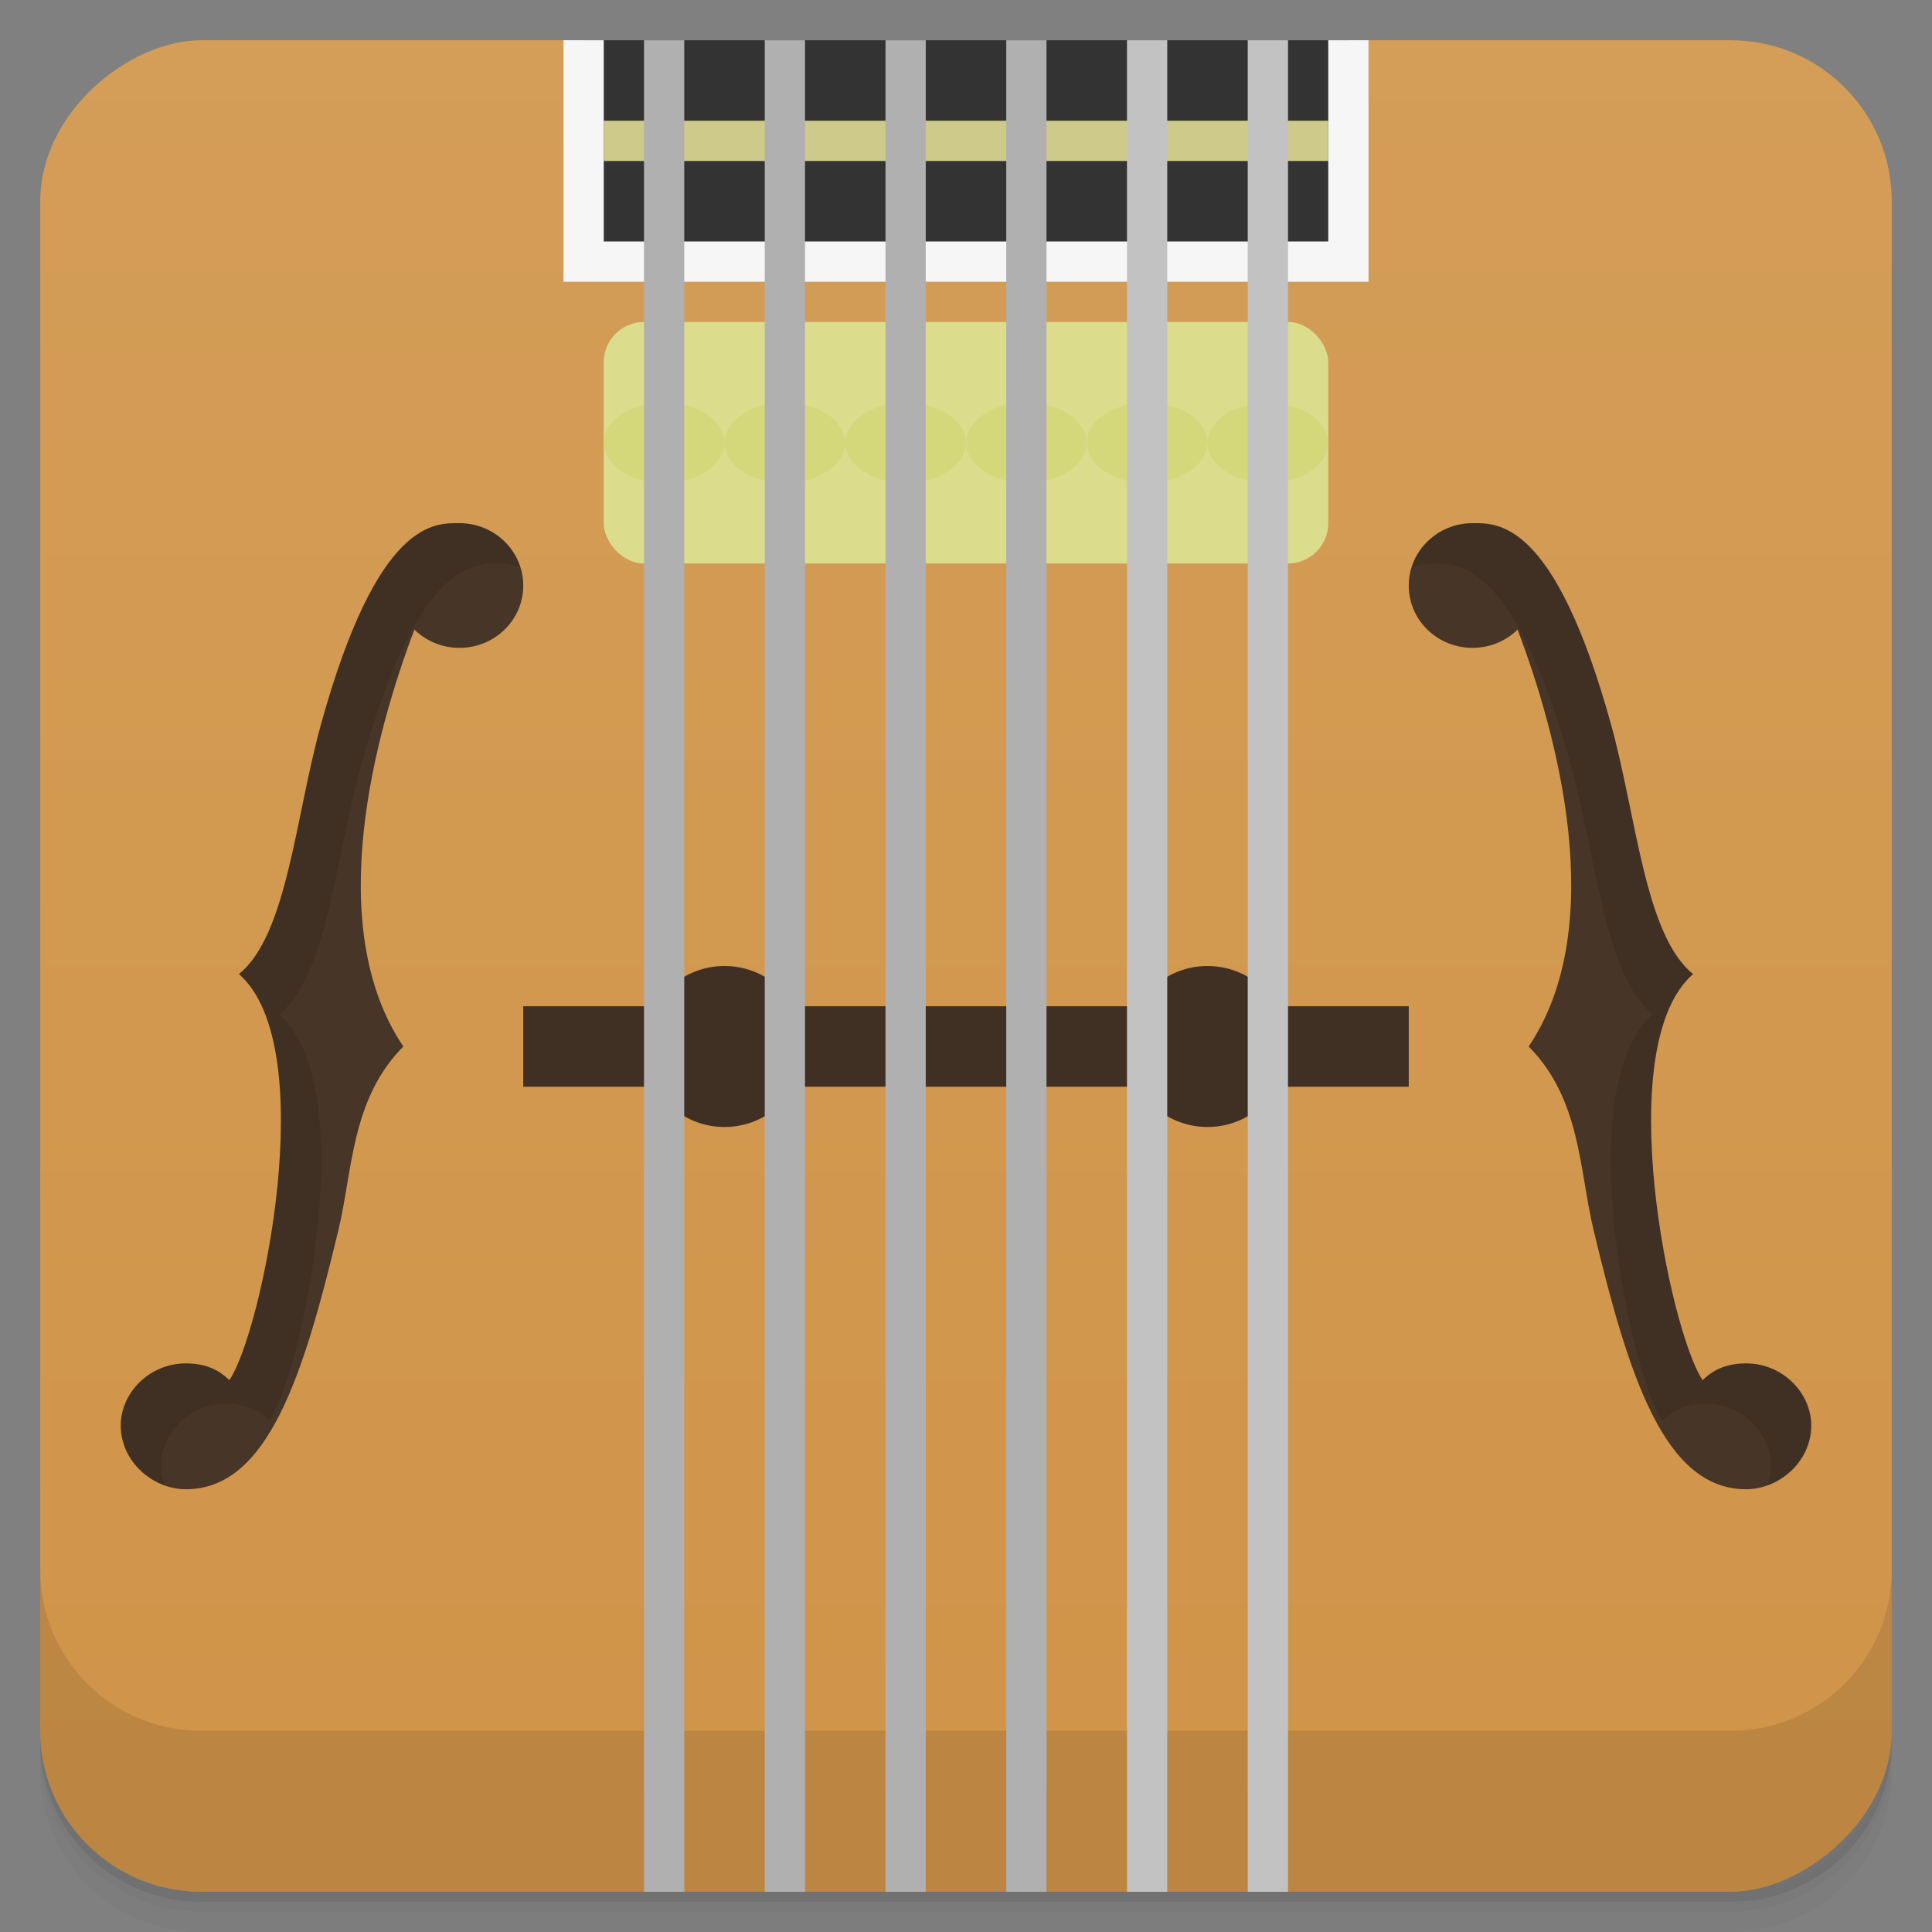 <?xml version="1.0" encoding="UTF-8" standalone="no"?>
<svg id="svg4275" xmlns:cc="http://creativecommons.org/ns#" height="48" viewBox="0 0 48 48" version="1.1" xmlns="http://www.w3.org/2000/svg" width="48" xmlns:dc="http://purl.org/dc/elements/1.1/" xmlns:rdf="http://www.w3.org/1999/02/22-rdf-syntax-ns#">
 <rect x="0" y="0" width="48" height="48" fill="#808080" stroke="none"/>
 <defs id="defs4277">
  <linearGradient id="linearGradient4220" x1="1" gradientTransform="translate(-48 .002)" gradientUnits="userSpaceOnUse" x2="47">
   <stop id="stop7" offset="0" style="stop-color:#d09448"/>
   <stop id="stop9" offset="1" style="stop-color:#d49d58"/>
  </linearGradient>
 </defs>
 <g id="g21">
  <path id="path23" d="m1 43v0.25c0 2.216 1.784 4 4 4h38c2.216 0 4-1.784 4-4v-0.25c0 2.216-1.784 4-4 4h-38c-2.216 0-4-1.784-4-4zm0 0.5v0.5c0 2.216 1.784 4 4 4h38c2.216 0 4-1.784 4-4v-0.5c0 2.216-1.784 4-4 4h-38c-2.216 0-4-1.784-4-4z" style="opacity:.02"/>
  <path id="path25" d="m1 43.25v0.25c0 2.216 1.784 4 4 4h38c2.216 0 4-1.784 4-4v-0.25c0 2.216-1.784 4-4 4h-38c-2.216 0-4-1.784-4-4z" style="opacity:.05"/>
  <path id="path27" d="m1 43v0.25c0 2.216 1.784 4 4 4h38c2.216 0 4-1.784 4-4v-0.25c0 2.216-1.784 4-4 4h-38c-2.216 0-4-1.784-4-4z" style="opacity:.1"/>
 </g>
 <rect id="rect4218" transform="rotate(-90)" height="46" x="-47" width="46" rx="4" style="fill:url(#linearGradient4220)" y="1"/>
 <g id="g57">
  <g id="g59" transform="translate(0,-1004.4)">
   <path id="path61" d="m1 1043.4v4c0 2.216 1.784 4 4 4h38c2.216 0 4-1.784 4-4v-4c0 2.216-1.784 4-4 4h-38c-2.216 0-4-1.784-4-4z" style="opacity:.1"/>
  </g>
 </g>
 <rect id="rect28" y="1" x="14.5" width="19" style="fill:#333" height="5.6"/>
 <path id="path32" d="m14 1v6h20v-6h-1v5h-18v-5z" style="fill:#f6f6f6"/>
 <rect id="rect34" height="6" x="15" width="18" rx="1" style="fill:#dbdd8c" y="8"/>
 <rect id="rect40" y="3" x="15" width="18" style="fill:#ceca89" height="1"/>
 <rect id="rect52" y="25" x="13" width="22" style="fill:#403023" height="2"/>
 <circle id="circle56" cy="26" style="fill:#403023" r="2" cx="18"/>
 <path id="path58" d="m16.5 10a1.5 1 0 0 0 -1.5 1 1.5 1 0 0 0 1.5 1 1.5 1 0 0 0 1.5 -1 1.5 1 0 0 0 -1.5 -1zm1.5 1a1.5 1 0 0 0 1.5 1 1.5 1 0 0 0 1.5 -1 1.5 1 0 0 0 -1.5 -1 1.5 1 0 0 0 -1.5 1zm3 0a1.5 1 0 0 0 1.5 1 1.5 1 0 0 0 1.5 -1 1.5 1 0 0 0 -1.5 -1 1.5 1 0 0 0 -1.5 1zm3 0a1.5 1 0 0 0 1.5 1 1.5 1 0 0 0 1.5 -1 1.5 1 0 0 0 -1.5 -1 1.5 1 0 0 0 -1.5 1zm3 0a1.5 1 0 0 0 1.5 1 1.5 1 0 0 0 1.5 -1 1.5 1 0 0 0 -1.5 -1 1.5 1 0 0 0 -1.5 1zm3 0a1.5 1 0 0 0 1.5 1 1.5 1 0 0 0 1.5 -1 1.5 1 0 0 0 -1.5 -1 1.5 1 0 0 0 -1.5 1z" style="fill:#d5d87a"/>
 <rect id="rect60" y="1" x="16" width="1" style="fill:#b0b0b0" height="46"/>
 <circle id="circle62" cy="26" style="fill:#403023" r="2" cx="30"/>
 <rect id="rect64" y="1" x="31" width="1" style="fill:#c2c2c2" height="46"/>
 <rect id="rect66" y="1" x="19" width="1" style="fill:#b0b0b0" height="46"/>
 <rect id="rect68" y="1" x="22" width="1" style="fill:#b0b0b0" height="46"/>
 <rect id="rect70" y="1" x="25" width="1" style="fill:#b0b0b0" height="46"/>
 <rect id="rect72" y="1" x="28" width="1" style="fill:#c2c2c2" height="46"/>
 <path id="path74" d="m13 14.551c0 0.853-0.709 1.545-1.584 1.545-0.437 0-0.833-0.173-1.12-0.453-0.971 2.558-2.296 7.357-0.275 10.357-1.299 1.308-1.257 3.08-1.615 4.57-0.871 3.626-1.754 6.43-3.787 6.43-0.828 0-1.619-0.691-1.619-1.582 0-0.818 0.715-1.545 1.619-1.545 0.64 0 0.935 0.281 1.08 0.417 0.802-1.18 2.301-8.289 0.237-10.09 1.197-0.965 1.402-3.895 2.033-6.182 1.414-5.125 2.834-5.02 3.447-5.02 0.875 0 1.584 0.697 1.584 1.55" style="fill:#473527"/>
 <path id="path76" d="m11.415 13c-0.613 0-2.034-0.108-3.447 5.02-0.631 2.287-0.835 5.216-2.031 6.182 2.063 1.8 0.564 8.91-0.238 10.09-0.145-0.136-0.44-0.416-1.08-0.416-0.904 0-1.619 0.727-1.619 1.545 0 0.696 0.484 1.265 1.09 1.482-0.053-0.152-0.09-0.312-0.09-0.482 0-0.818 0.716-1.545 1.619-1.545 0.64 0 0.935 0.28 1.08 0.416 0.802-1.18 2.302-8.29 0.238-10.09 1.197-0.965 1.4-3.895 2.031-6.182 1.414-5.125 2.835-5.02 3.447-5.02 0.177 0 0.345 0.035 0.504 0.088-0.202-0.628-0.795-1.088-1.504-1.088z" style="fill-opacity:0.098"/>
 <path id="path78" d="m35 14.551c0 0.853 0.709 1.545 1.584 1.545 0.437 0 0.833-0.173 1.12-0.453 0.971 2.558 2.296 7.357 0.275 10.357 1.299 1.308 1.257 3.08 1.615 4.57 0.871 3.626 1.754 6.43 3.787 6.43 0.828 0 1.619-0.691 1.619-1.582 0-0.818-0.715-1.545-1.619-1.545-0.64 0-0.935 0.281-1.08 0.417-0.802-1.18-2.301-8.289-0.237-10.09-1.197-0.965-1.402-3.895-2.033-6.182-1.414-5.125-2.834-5.02-3.447-5.02-0.875 0-1.584 0.697-1.584 1.55" style="fill:#473527"/>
 <path id="path80" d="m36.584 13.001c0.613 0 2.034-0.108 3.447 5.02 0.631 2.287 0.835 5.216 2.031 6.182-2.063 1.8-0.564 8.91 0.238 10.09 0.145-0.136 0.44-0.416 1.08-0.416 0.904 0 1.619 0.727 1.619 1.545 0 0.696-0.484 1.265-1.09 1.482 0.053-0.152 0.09-0.312 0.09-0.482 0-0.818-0.716-1.545-1.619-1.545-0.64 0-0.935 0.28-1.08 0.416-0.802-1.18-2.302-8.29-0.238-10.09-1.197-0.965-1.4-3.895-2.031-6.182-1.414-5.125-2.835-5.02-3.447-5.02-0.177 0-0.345 0.035-0.504 0.088 0.202-0.628 0.795-1.088 1.504-1.088" style="fill-opacity:0.098"/>
</svg>
